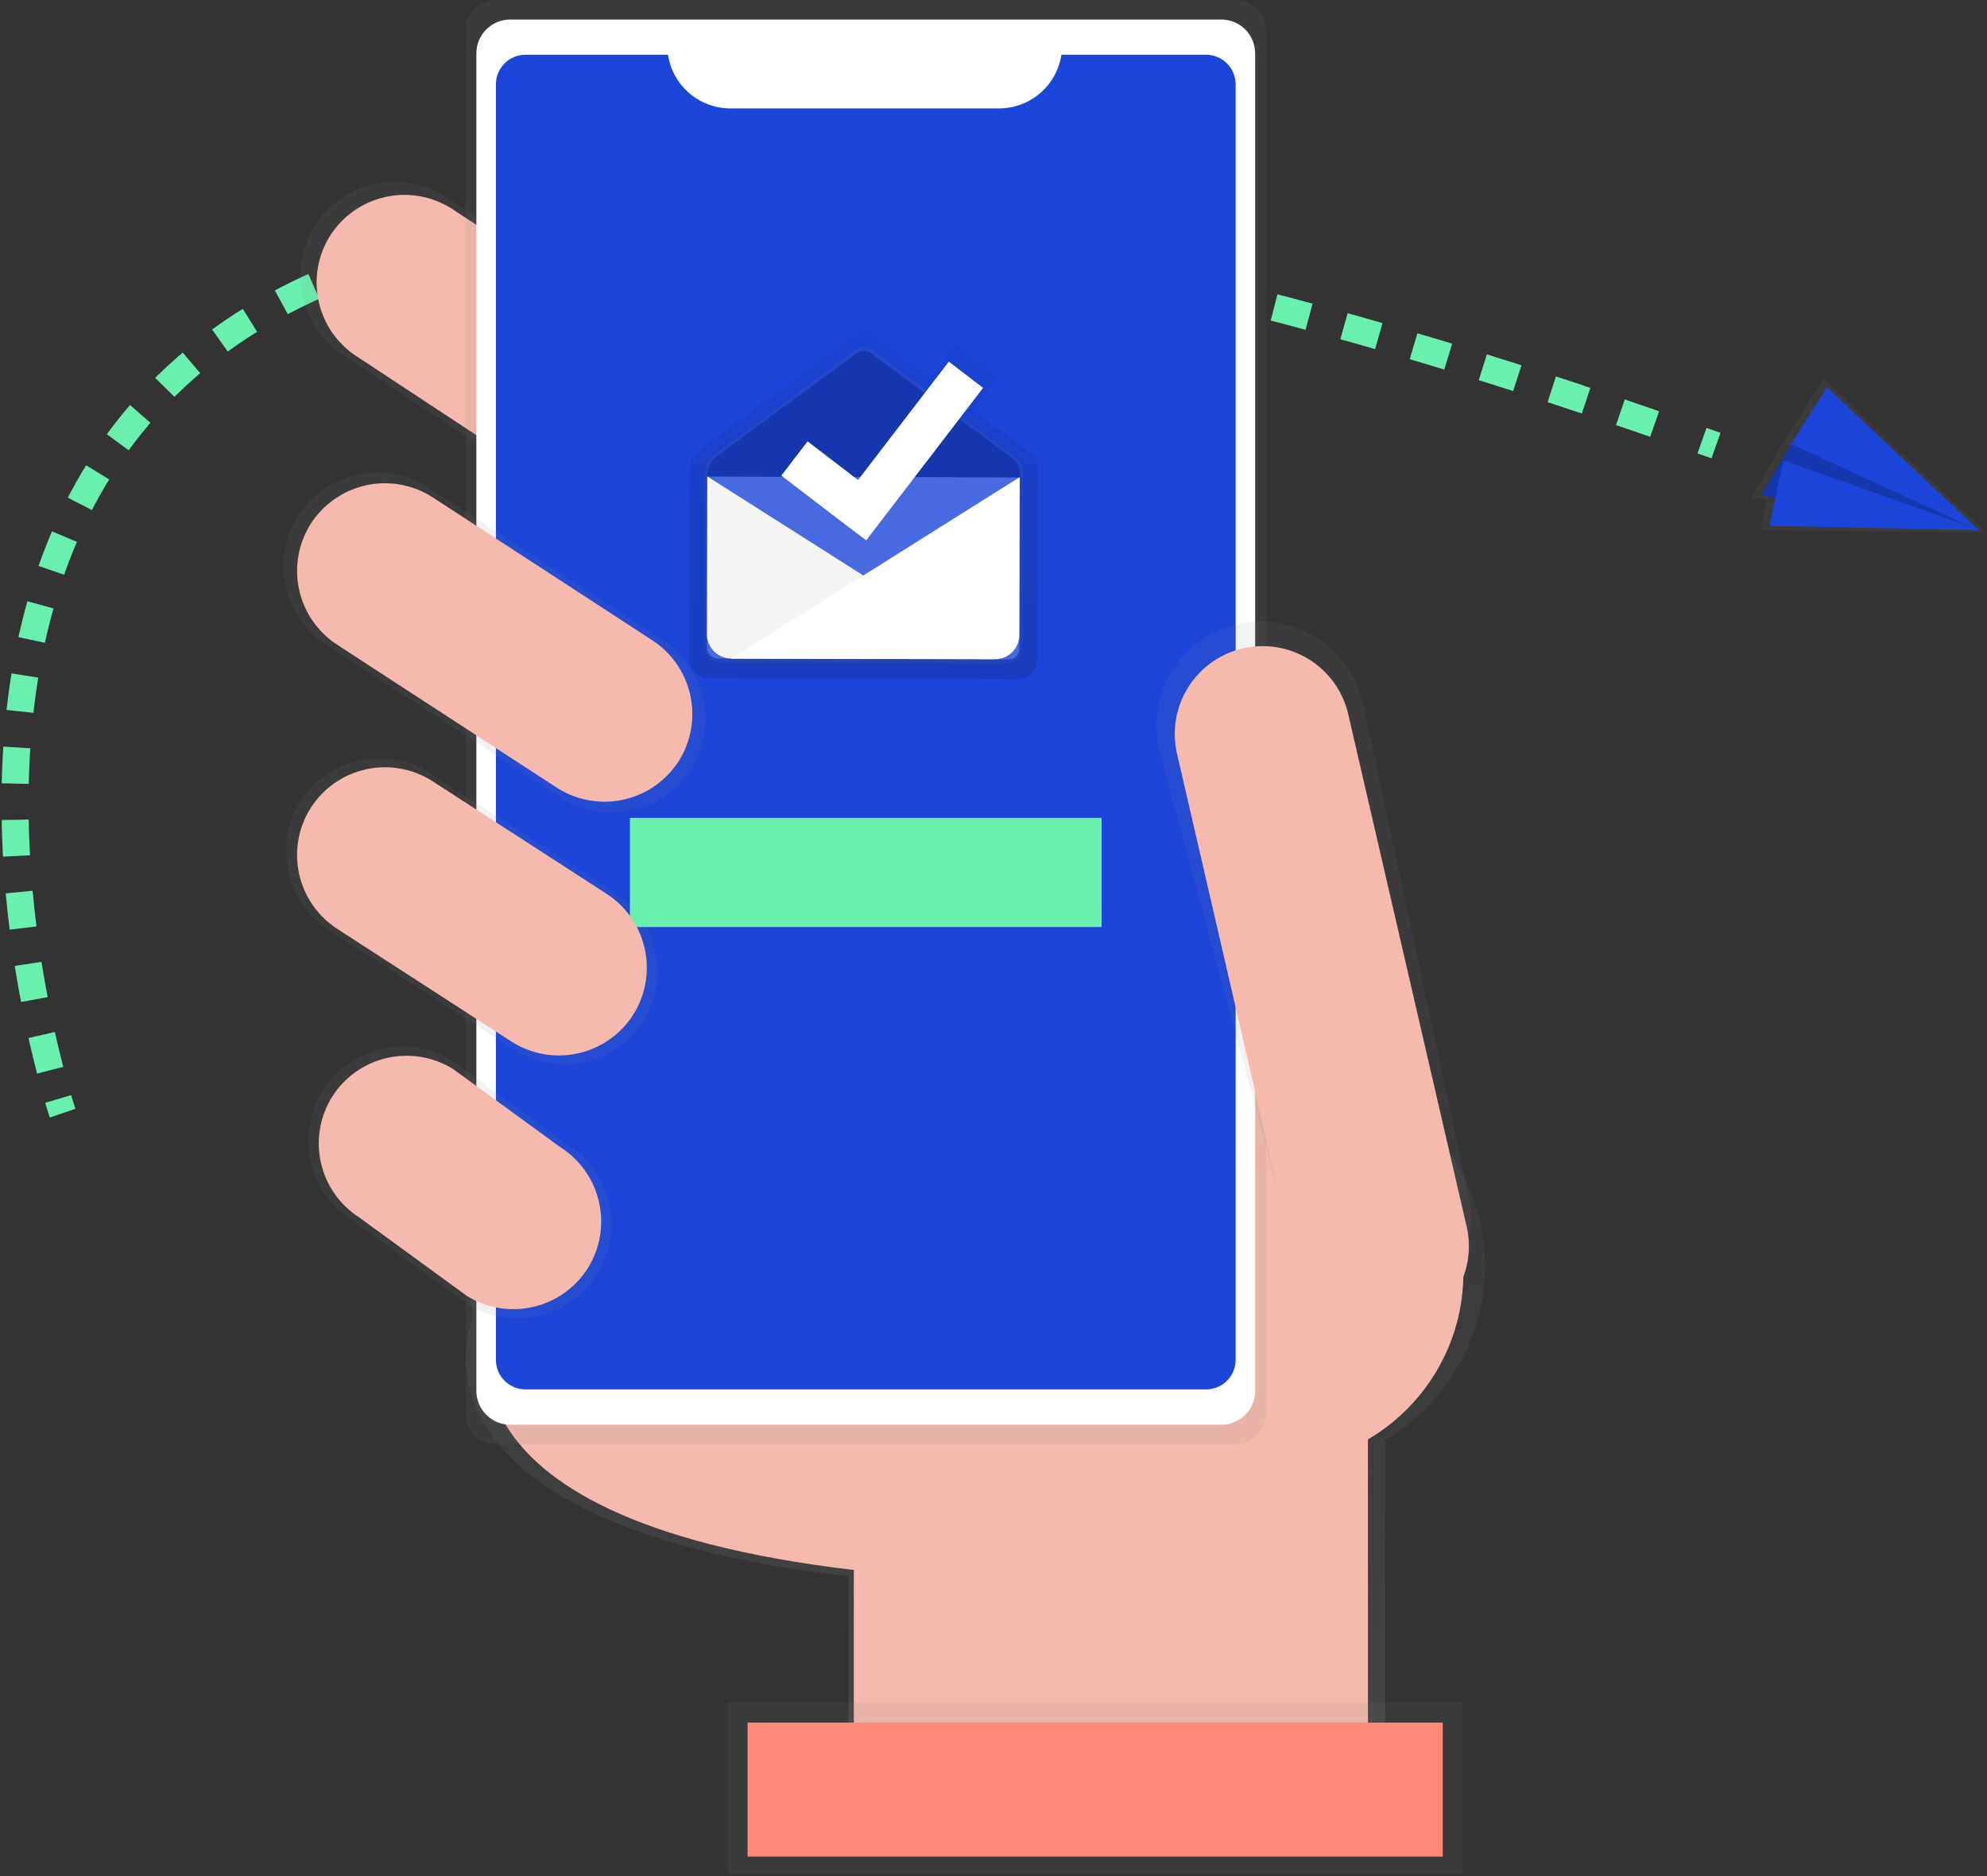 <svg width="661" height="624" viewBox="0 0 661 624" fill="none" xmlns="http://www.w3.org/2000/svg">
<rect x="0" y="0" width="661" height="624" fill="#333333" stroke="none"/>
<path d="M20.821 370.255C20.821 370.255 20.259 368.604 19.351 365.533" stroke="#69F0AE" stroke-width="9" stroke-miterlimit="10"/>
<path d="M16.692 355.959C-3.385 278.7 -65.978 -77.366 561.483 144.917" stroke="#69F0AE" stroke-width="9" stroke-miterlimit="10" stroke-dasharray="12.04 12.04"/>
<path d="M566.182 146.568L570.848 148.219" stroke="#69F0AE" stroke-width="9" stroke-miterlimit="10"/>
<path d="M493.993 421.174C493.998 404.48 487.769 388.385 476.525 376.039C465.282 363.692 449.834 355.984 433.204 354.421C416.574 352.858 399.959 357.553 386.61 367.588C373.261 377.623 364.139 392.275 361.029 408.677L154.901 403.089L157.164 438.483C157.164 438.483 127.771 506.266 282.249 524.326V592.835H460.835V478.928C470.92 473.026 479.286 464.591 485.102 454.46C490.919 444.329 493.984 432.854 493.993 421.174V421.174Z" fill="url(#paint0_linear)"/>
<path d="M164.241 439.969C164.241 439.969 136.096 504.879 284.033 522.196V587.833H455.062V414.001L162.044 406.069L164.241 439.969Z" fill="#F6B9AD"/>
<path d="M249.719 169.094C245.259 176.127 238.196 181.11 230.072 182.955C221.948 184.8 213.424 183.357 206.361 178.941L114.533 118.463C107.496 114.006 102.509 106.947 100.663 98.827C98.817 90.707 100.261 82.188 104.68 75.129C109.139 68.105 116.196 63.128 124.312 61.283C132.429 59.438 140.945 60.876 148.005 65.282L239.833 125.76C246.876 130.211 251.869 137.268 253.721 145.388C255.574 153.508 254.135 162.031 249.719 169.094V169.094Z" fill="url(#paint1_linear)"/>
<path d="M244.631 165.784C240.486 172.321 233.921 176.953 226.369 178.669C218.818 180.384 210.894 179.042 204.329 174.938L118.943 118.719C112.402 114.576 107.767 108.014 106.051 100.467C104.335 92.92 105.677 85 109.784 78.439V78.439C113.929 71.901 120.494 67.269 128.046 65.554C135.597 63.839 143.521 65.18 150.086 69.285L235.456 125.512C241.997 129.652 246.634 136.211 248.353 143.757C250.072 151.302 248.734 159.221 244.631 165.784V165.784Z" fill="#F6B9AD"/>
<path d="M422.589 487.579C458.061 487.579 486.817 458.839 486.817 423.386C486.817 387.934 458.061 359.194 422.589 359.194C387.117 359.194 358.361 387.934 358.361 423.386C358.361 458.839 387.117 487.579 422.589 487.579Z" fill="#F6B9AD"/>
<path d="M411.027 0H164.985C159.398 0 154.868 4.527 154.868 10.111V470.245C154.868 475.829 159.398 480.356 164.985 480.356H411.027C416.615 480.356 421.144 475.829 421.144 470.245V10.111C421.144 4.527 416.615 0 411.027 0Z" fill="url(#paint2_linear)"/>
<path d="M406.277 6.496H169.733C163.511 6.496 158.468 11.537 158.468 17.755V462.618C158.468 468.836 163.511 473.877 169.733 473.877H406.277C412.499 473.877 417.542 468.836 417.542 462.618V17.755C417.542 11.537 412.499 6.496 406.277 6.496Z" fill="white"/>
<path d="M353.092 18.209C352.342 23.165 349.843 27.69 346.045 30.965C342.248 34.239 337.403 36.048 332.387 36.062H242.913C237.899 36.046 233.056 34.236 229.26 30.962C225.464 27.688 222.966 23.164 222.217 18.209H174.812C173.52 18.207 172.24 18.461 171.045 18.955C169.851 19.448 168.766 20.172 167.852 21.085C166.937 21.998 166.212 23.082 165.717 24.275C165.222 25.469 164.968 26.748 164.968 28.039V452.301C164.967 453.592 165.22 454.871 165.714 456.065C166.208 457.259 166.932 458.343 167.846 459.257C168.759 460.171 169.844 460.896 171.038 461.39C172.232 461.885 173.511 462.139 174.804 462.139H401.207C402.499 462.14 403.779 461.887 404.974 461.393C406.168 460.9 407.253 460.176 408.167 459.263C409.082 458.35 409.807 457.266 410.302 456.073C410.797 454.879 411.051 453.6 411.051 452.309V28.047C411.052 26.756 410.799 25.477 410.305 24.283C409.811 23.089 409.087 22.005 408.173 21.091C407.26 20.177 406.175 19.452 404.981 18.958C403.787 18.463 402.508 18.209 401.215 18.209H353.092Z" fill="#1C46DA"/>
<path d="M464.114 434.703C445.474 439.011 432.682 426.861 428.371 408.24L385.541 249.299C383.494 240.319 385.085 230.894 389.967 223.083C394.849 215.271 402.625 209.708 411.597 207.607V207.607C420.582 205.561 430.012 207.152 437.828 212.031C445.643 216.91 451.21 224.682 453.312 233.649L488.262 396.668C492.574 415.322 482.746 430.394 464.114 434.703Z" fill="url(#paint3_linear)"/>
<path d="M448.506 237.548C444.872 221.829 429.176 212.031 413.449 215.663C397.721 219.295 387.918 234.982 391.551 250.7L430.935 421.059C434.569 436.778 450.264 446.576 465.992 442.944C481.719 439.312 491.523 423.626 487.889 407.907L448.506 237.548Z" fill="#F6B9AD"/>
<path d="M486.552 566.355H242.095V623.309H486.552V566.355Z" fill="url(#paint4_linear)"/>
<path d="M479.945 572.959H248.703V617.531H479.945V572.959Z" fill="#FF8976"/>
<path d="M342.546 150.538L323.6 136.284L331.859 125.553L318.075 114.74L309.461 125.652L289.979 111.001C289.237 110.445 288.334 110.144 287.407 110.144C286.479 110.144 285.576 110.445 284.834 111.001L233.193 149.424C231.235 151.075 229.402 152.965 229.385 157.29H229.327L229.195 216.489V219.122C229.193 219.97 229.358 220.809 229.681 221.593C230.003 222.377 230.477 223.09 231.075 223.691C231.673 224.292 232.384 224.769 233.167 225.095C233.95 225.422 234.789 225.591 235.637 225.593H238.181L287.146 225.7L338.664 225.816C339.512 225.818 340.352 225.653 341.137 225.331C341.921 225.009 342.634 224.535 343.235 223.937C343.837 223.339 344.314 222.629 344.641 221.847C344.967 221.064 345.137 220.225 345.139 219.378L345.279 157.654H345.387C345.387 153.32 344.503 152.189 342.546 150.538Z" fill="url(#paint5_linear)"/>
<path d="M340.3 158.553C340.3 154.607 339.474 153.6 337.707 152.073L289.748 116.028C289.071 115.519 288.246 115.245 287.399 115.245C286.551 115.245 285.727 115.519 285.049 116.028L237.934 151.091C236.8 151.9 235.888 152.981 235.282 154.235C234.676 155.488 234.395 156.874 234.465 158.264H234.415L234.292 212.279V214.681C234.289 216.242 234.907 217.741 236.01 218.848C237.112 219.954 238.609 220.578 240.172 220.583H242.492L287.172 220.682L334.172 220.789C335.734 220.791 337.234 220.173 338.341 219.071C339.448 217.97 340.072 216.474 340.077 214.912L340.201 158.594L340.3 158.553Z" fill="url(#paint6_linear)"/>
<path d="M235.281 158.48L339.2 158.716L339.07 215.859C339.069 216.312 338.979 216.761 338.804 217.179C338.63 217.597 338.375 217.977 338.053 218.297C337.732 218.616 337.351 218.869 336.932 219.042C336.513 219.214 336.063 219.303 335.61 219.302L238.984 219.082C237.974 219.08 237.007 218.677 236.294 217.962C235.582 217.247 235.183 216.278 235.185 215.269L235.314 158.481L235.281 158.48Z" fill="#1C46DA"/>
<path opacity="0.2" d="M235.281 158.48L339.2 158.716L339.07 215.859C339.069 216.312 338.979 216.761 338.804 217.179C338.63 217.597 338.375 217.977 338.053 218.297C337.732 218.616 337.351 218.869 336.932 219.042C336.513 219.214 336.063 219.303 335.61 219.302L238.984 219.082C237.974 219.08 237.007 218.677 236.294 217.962C235.582 217.247 235.183 216.278 235.185 215.269L235.314 158.481L235.281 158.48Z" fill="white"/>
<path d="M235.29 158.462L235.175 210.95C235.173 212.009 235.379 213.058 235.783 214.038C236.186 215.017 236.779 215.907 237.526 216.657C238.274 217.408 239.162 218.004 240.141 218.411C241.119 218.818 242.167 219.029 243.227 219.031L331.008 219.229" fill="#F5F5F5"/>
<path d="M339.218 158.694L339.102 211.215C339.1 212.274 338.889 213.322 338.482 214.299C338.074 215.277 337.478 216.165 336.727 216.912C335.977 217.659 335.086 218.251 334.106 218.655C333.126 219.058 332.077 219.264 331.017 219.262L243.236 219.064" fill="white"/>
<path d="M285.04 117.398L238.792 151.488C237.681 152.268 236.786 153.317 236.189 154.537C235.593 155.756 235.315 157.107 235.381 158.462L339.349 158.793C339.349 154.954 338.524 153.947 336.806 152.495L289.69 117.415C289.021 116.909 288.206 116.635 287.368 116.632C286.53 116.629 285.713 116.898 285.04 117.398V117.398Z" fill="#1C46DA"/>
<path opacity="0.2" d="M285.04 117.398L238.792 151.488C237.681 152.268 236.786 153.317 236.189 154.537C235.593 155.756 235.315 157.107 235.381 158.462L339.349 158.793C339.349 154.954 338.524 153.947 336.806 152.495L289.69 117.415C289.021 116.909 288.206 116.635 287.368 116.632C286.53 116.629 285.713 116.898 285.04 117.398V117.398Z" fill="black"/>
<path d="M327.961 129.26L315.383 119.404L284.983 157.885L268.648 145.223L258.415 158.223L282.192 176.374L288.088 181.104L327.961 129.26Z" fill="url(#paint7_linear)"/>
<path d="M327.036 129.02L315.639 120.287L285.437 159.651L268.663 146.799L259.917 158.19L282.389 175.392L288.154 179.709L327.036 129.02Z" fill="white"/>
<path d="M229.996 255.72C225.569 262.701 218.558 267.646 210.495 269.477C202.432 271.308 193.971 269.876 186.96 265.493L108.916 214.706C101.932 210.281 96.984 203.274 95.152 195.215C93.32 187.156 94.753 178.7 99.138 171.694V171.694C103.565 164.713 110.576 159.768 118.639 157.937C126.703 156.106 135.163 157.538 142.174 161.921L220.218 212.708C227.202 217.133 232.151 224.14 233.983 232.199C235.815 240.258 234.382 248.714 229.996 255.72V255.72Z" fill="url(#paint8_linear)"/>
<path d="M225.851 253.046C221.705 259.584 215.14 264.216 207.589 265.931C200.037 267.646 192.113 266.305 185.548 262.2L112.451 214.632C105.91 210.489 101.275 203.927 99.559 196.38C97.843 188.832 99.185 180.913 103.292 174.352V174.352C107.437 167.814 114.003 163.182 121.554 161.467C129.106 159.752 137.029 161.093 143.594 165.198L216.692 212.766C223.233 216.909 227.868 223.471 229.584 231.018C231.3 238.565 229.958 246.485 225.851 253.046V253.046Z" fill="#F6B9AD"/>
<path d="M214.074 339.599C209.669 346.548 202.69 351.473 194.664 353.296C186.637 355.12 178.214 353.694 171.236 349.33L109.643 309.504C102.69 305.101 97.763 298.127 95.938 290.105C94.114 282.082 95.54 273.664 99.906 266.69V266.69C104.311 259.741 111.29 254.816 119.316 252.993C127.343 251.169 135.766 252.595 142.744 256.958L204.329 296.793C211.281 301.194 216.208 308.167 218.034 316.187C219.86 324.207 218.436 332.624 214.074 339.599Z" fill="url(#paint9_linear)"/>
<path d="M198.614 423.906C194.169 430.92 187.128 435.889 179.028 437.73C170.929 439.57 162.429 438.132 155.388 433.729L117.241 405.912C110.224 401.47 105.251 394.433 103.41 386.338C101.568 378.243 103.008 369.748 107.413 362.71C111.863 355.702 118.907 350.739 127.006 348.905C135.105 347.071 143.601 348.515 150.639 352.921L188.786 380.729C195.796 385.171 200.764 392.204 202.605 400.293C204.446 408.382 203.011 416.871 198.614 423.906Z" fill="url(#paint10_linear)"/>
<path d="M195.533 421.835C191.388 428.372 184.823 433.004 177.271 434.72C169.72 436.435 161.796 435.093 155.231 430.988L119.661 405.054C113.12 400.911 108.485 394.349 106.769 386.802C105.053 379.255 106.395 371.335 110.502 364.774C114.647 358.236 121.213 353.604 128.764 351.889C136.316 350.174 144.239 351.515 150.804 355.62L186.374 381.555C192.915 385.698 197.55 392.259 199.266 399.807C200.982 407.354 199.64 415.273 195.533 421.835V421.835Z" fill="#F6B9AD"/>
<path d="M372.244 267.078H203.767V317.428H372.244V267.078Z" fill="url(#paint11_linear)"/>
<path d="M366.463 272.031H209.549V308.349H366.463V272.031Z" fill="#69F0AE"/>
<path d="M658.035 177.067L661 177.529L660.537 177.092H660.785L660.397 176.96L606.641 126.007L593.593 146.585L582.741 165.355L587.77 166.139L585.54 176.308L658.035 177.067Z" fill="url(#paint12_linear)"/>
<path d="M595.848 147.658L585.938 164.835L658.614 176.663L611.804 144.084L595.848 147.658Z" fill="#1C46DA"/>
<path opacity="0.2" d="M595.848 147.658L585.938 164.835L658.614 176.663L611.804 144.084L595.848 147.658Z" fill="black"/>
<path d="M607.781 128.838L658.614 176.663L595.848 147.658L607.781 128.838Z" fill="#1C46DA"/>
<path d="M588.612 174.929L658.415 176.258L593.254 153.13L588.612 174.929Z" fill="#1C46DA"/>
<path d="M210.688 337.445C206.542 343.982 199.977 348.614 192.426 350.329C184.874 352.045 176.951 350.703 170.385 346.598L112.443 309.125C105.902 304.982 101.267 298.42 99.551 290.873C97.835 283.325 99.177 275.406 103.284 268.845V268.845C107.422 262.3 113.985 257.66 121.537 255.937C129.089 254.214 137.016 255.548 143.586 259.65L201.529 297.123C208.081 301.267 212.724 307.836 214.441 315.393C216.157 322.951 214.808 330.88 210.688 337.445V337.445Z" fill="#F6B9AD"/>
<defs>
<linearGradient id="paint0_linear" x1="324.46" y1="592.868" x2="324.46" y2="354.134" gradientUnits="userSpaceOnUse">
<stop stop-color="#808080" stop-opacity="0.25"/>
<stop offset="0.54" stop-color="#808080" stop-opacity="0.12"/>
<stop offset="1" stop-color="#808080" stop-opacity="0.1"/>
</linearGradient>
<linearGradient id="paint1_linear" x1="63705.7" y1="36421.4" x2="63705.7" y2="18016.6" gradientUnits="userSpaceOnUse">
<stop stop-color="#808080" stop-opacity="0.25"/>
<stop offset="0.54" stop-color="#808080" stop-opacity="0.12"/>
<stop offset="1" stop-color="#808080" stop-opacity="0.1"/>
</linearGradient>
<linearGradient id="paint2_linear" x1="145250" y1="314280" x2="145250" y2="34732.4" gradientUnits="userSpaceOnUse">
<stop stop-color="#808080" stop-opacity="0.25"/>
<stop offset="0.54" stop-color="#808080" stop-opacity="0.12"/>
<stop offset="1" stop-color="#808080" stop-opacity="0.1"/>
</linearGradient>
<linearGradient id="paint3_linear" x1="76310.8" y1="137538" x2="76310.8" y2="74088.9" gradientUnits="userSpaceOnUse">
<stop stop-color="#808080" stop-opacity="0.25"/>
<stop offset="0.54" stop-color="#808080" stop-opacity="0.12"/>
<stop offset="1" stop-color="#808080" stop-opacity="0.1"/>
</linearGradient>
<linearGradient id="paint4_linear" x1="156027" y1="47639.4" x2="156027" y2="43709.7" gradientUnits="userSpaceOnUse">
<stop stop-color="#808080" stop-opacity="0.25"/>
<stop offset="0.54" stop-color="#808080" stop-opacity="0.12"/>
<stop offset="1" stop-color="#808080" stop-opacity="0.1"/>
</linearGradient>
<linearGradient id="paint5_linear" x1="287.287" y1="225.808" x2="287.287" y2="110.135" gradientUnits="userSpaceOnUse">
<stop stop-opacity="0.12"/>
<stop offset="0.55" stop-opacity="0.09"/>
<stop offset="1" stop-opacity="0.02"/>
</linearGradient>
<linearGradient id="paint6_linear" x1="57971.7" y1="35985.5" x2="57971.7" y2="22490.6" gradientUnits="userSpaceOnUse">
<stop stop-color="#808080" stop-opacity="0.25"/>
<stop offset="0.54" stop-color="#808080" stop-opacity="0.12"/>
<stop offset="1" stop-color="#808080" stop-opacity="0.1"/>
</linearGradient>
<linearGradient id="paint7_linear" x1="38397.8" y1="18159.2" x2="38408.3" y2="13542.2" gradientUnits="userSpaceOnUse">
<stop stop-opacity="0.12"/>
<stop offset="0.55" stop-opacity="0.09"/>
<stop offset="1" stop-opacity="0.02"/>
</linearGradient>
<linearGradient id="paint8_linear" x1="55694.7" y1="45379.7" x2="55694.7" y2="29882.1" gradientUnits="userSpaceOnUse">
<stop stop-color="#808080" stop-opacity="0.25"/>
<stop offset="0.54" stop-color="#808080" stop-opacity="0.12"/>
<stop offset="1" stop-color="#808080" stop-opacity="0.1"/>
</linearGradient>
<linearGradient id="paint9_linear" x1="47930.7" y1="51321" x2="47930.7" y2="38752.4" gradientUnits="userSpaceOnUse">
<stop stop-color="#808080" stop-opacity="0.25"/>
<stop offset="0.54" stop-color="#808080" stop-opacity="0.12"/>
<stop offset="1" stop-color="#808080" stop-opacity="0.1"/>
</linearGradient>
<linearGradient id="paint10_linear" x1="38600.3" y1="54911.6" x2="38600.3" y2="45012" gradientUnits="userSpaceOnUse">
<stop stop-color="#808080" stop-opacity="0.25"/>
<stop offset="0.54" stop-color="#808080" stop-opacity="0.12"/>
<stop offset="1" stop-color="#808080" stop-opacity="0.1"/>
</linearGradient>
<linearGradient id="paint11_linear" x1="58695.5" y1="19630.2" x2="58695.5" y2="16558.8" gradientUnits="userSpaceOnUse">
<stop stop-opacity="0.12"/>
<stop offset="0.55" stop-opacity="0.09"/>
<stop offset="1" stop-opacity="0.02"/>
</linearGradient>
<linearGradient id="paint12_linear" x1="54673.4" y1="54634.2" x2="56469.6" y2="51797.9" gradientUnits="userSpaceOnUse">
<stop stop-color="#808080" stop-opacity="0.25"/>
<stop offset="0.54" stop-color="#808080" stop-opacity="0.12"/>
<stop offset="1" stop-color="#808080" stop-opacity="0.1"/>
</linearGradient>
</defs>
</svg>
